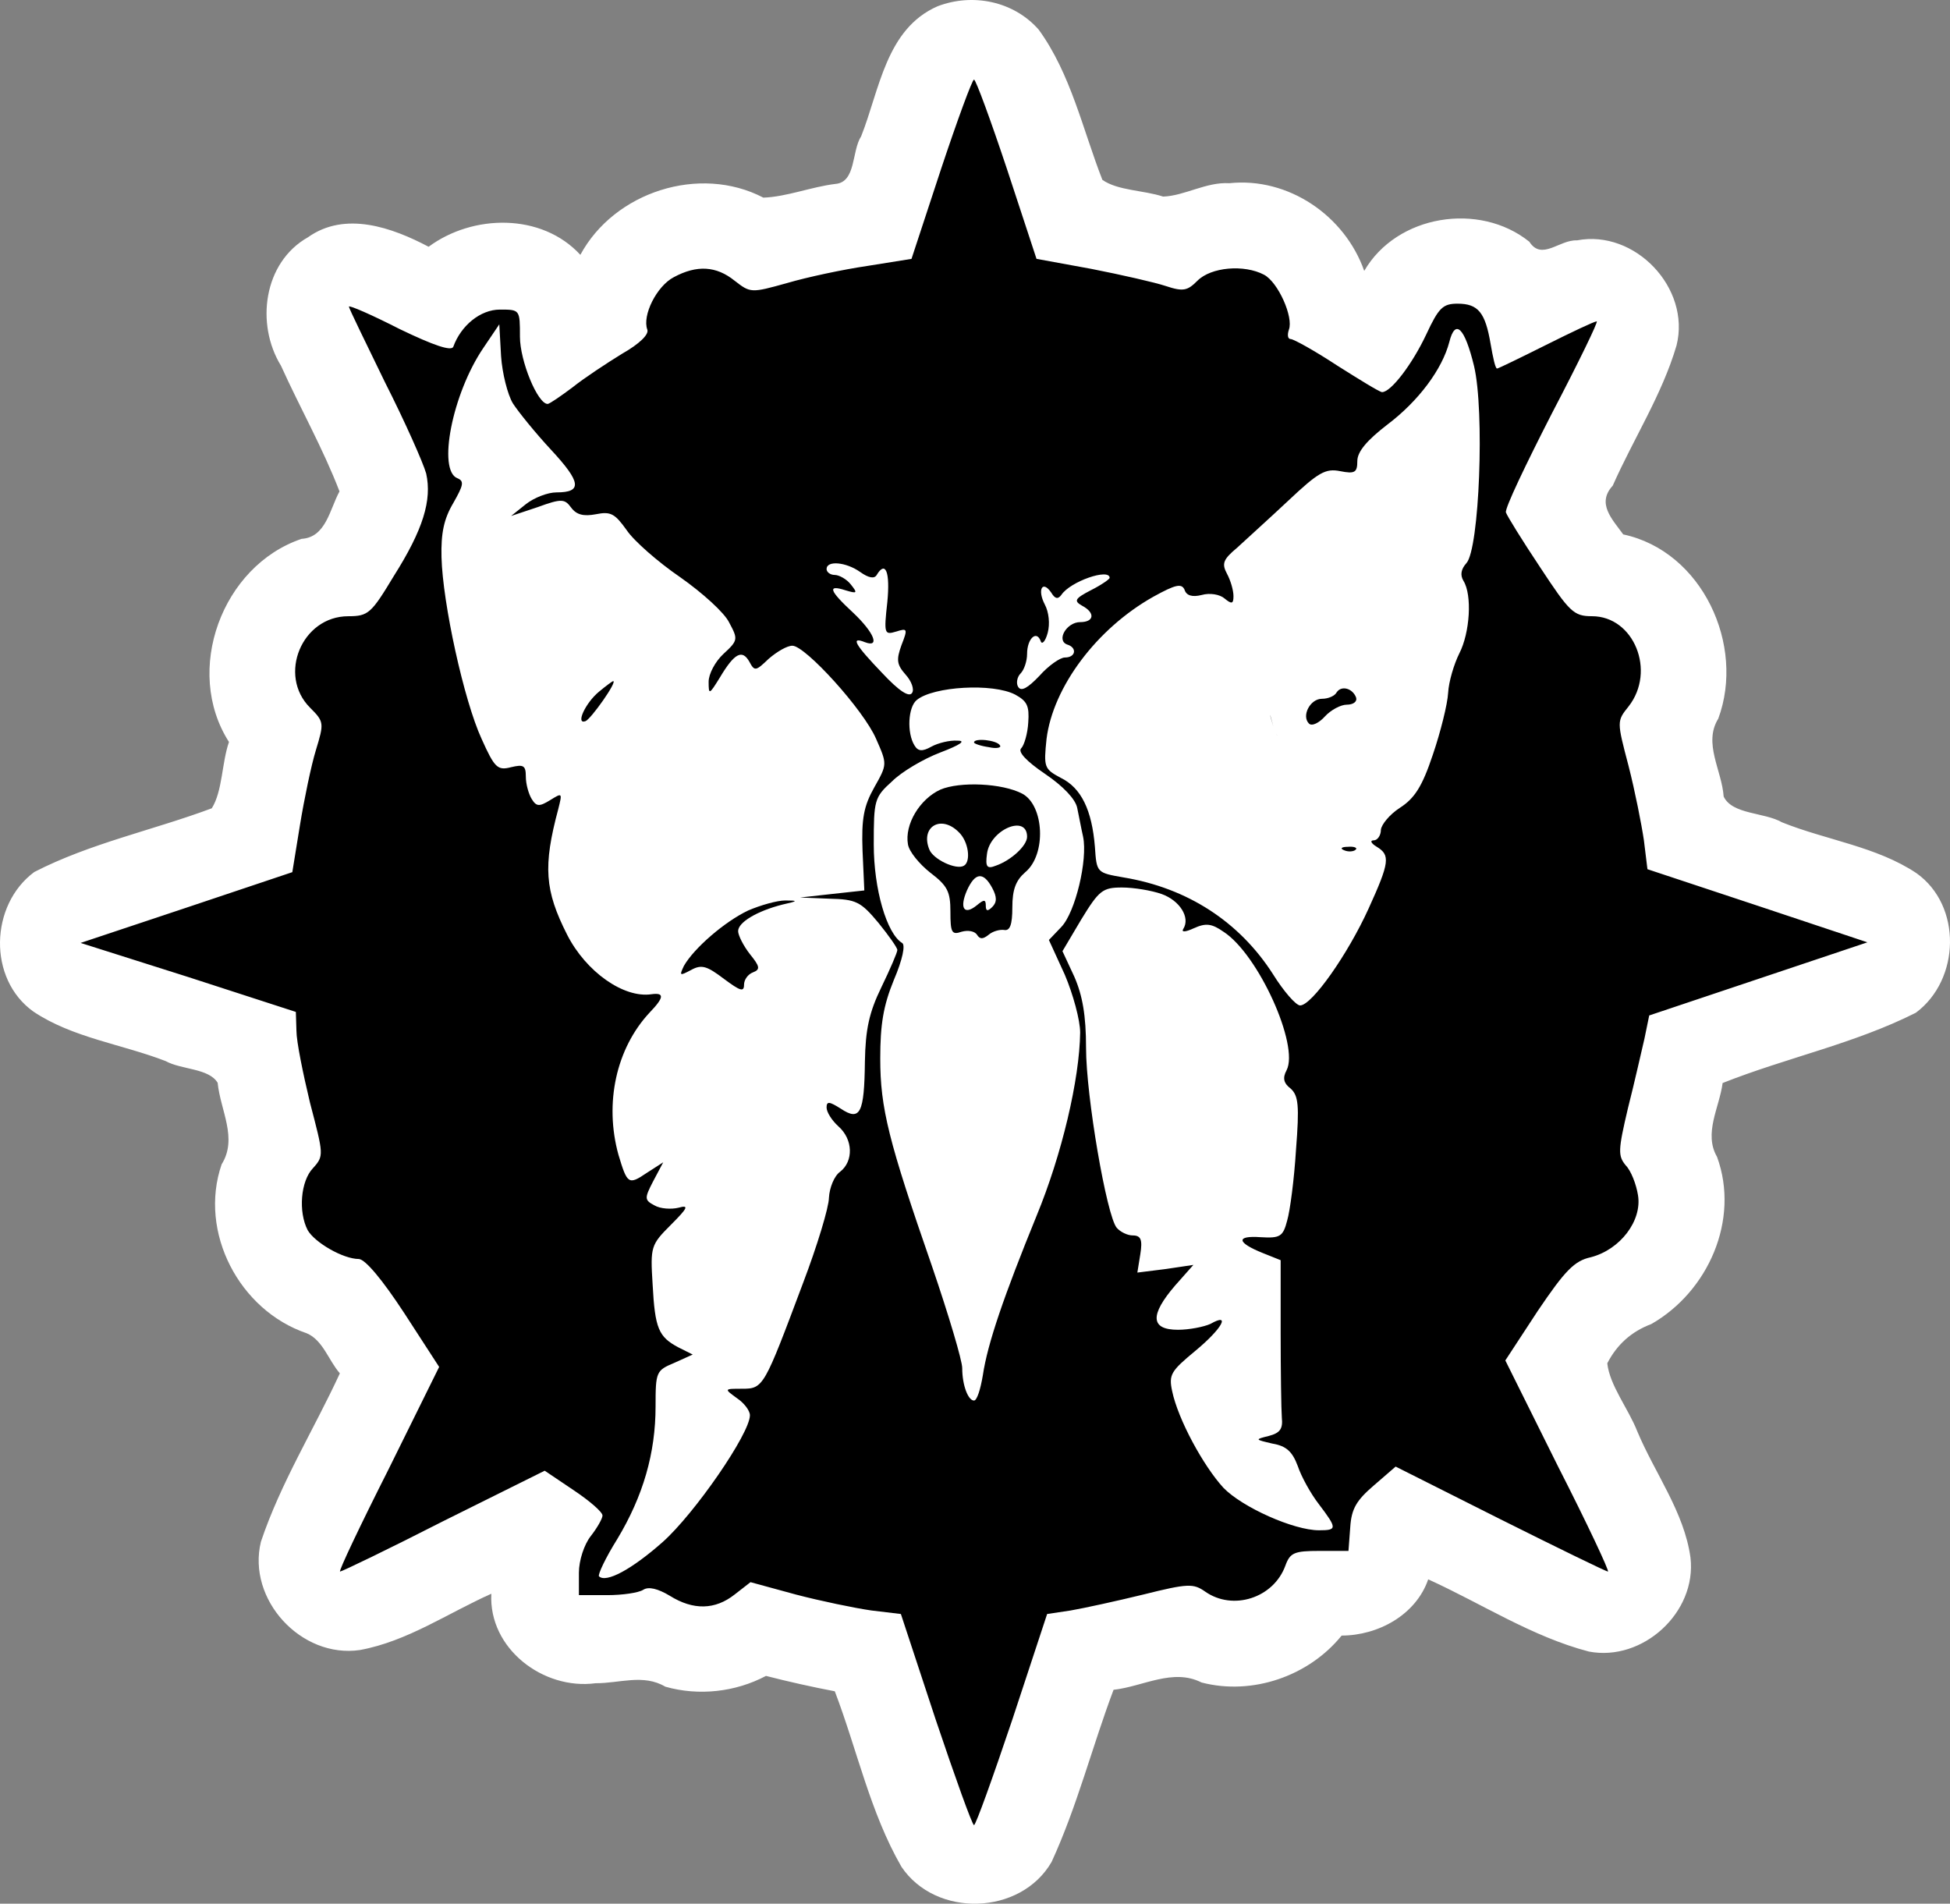 <?xml version="1.0" encoding="UTF-8" standalone="no"?>
<svg
   xmlns:dc="http://purl.org/dc/elements/1.1/"
   xmlns:cc="http://creativecommons.org/ns#"
   xmlns:rdf="http://www.w3.org/1999/02/22-rdf-syntax-ns#"
   xmlns:svg="http://www.w3.org/2000/svg"
   xmlns="http://www.w3.org/2000/svg"
   xmlns:sodipodi="http://sodipodi.sourceforge.net/DTD/sodipodi-0.dtd"
   xmlns:inkscape="http://www.inkscape.org/namespaces/inkscape"
   version="1.0"
   width="330.676pt"
   height="322.823pt"
   viewBox="0 0 330.676 322.823"
   preserveAspectRatio="xMidYMid meet"
   id="svg10342"
   sodipodi:docname="kiasyd.svg"
   inkscape:version="1.0.1 (3bc2e813f5, 2020-09-07)">
  <rect x="0" y="0" width="330.676" height="322.823" fill="#808080" stroke="none"/>
  <defs
     id="defs10346" />
  <sodipodi:namedview
     pagecolor="#ffffff"
     bordercolor="#666666"
     borderopacity="1"
     objecttolerance="10"
     gridtolerance="10"
     guidetolerance="10"
     inkscape:pageopacity="0"
     inkscape:pageshadow="2"
     inkscape:window-width="1600"
     inkscape:window-height="837"
     id="namedview10344"
     showgrid="false"
     fit-margin-top="0"
     fit-margin-left="0"
     fit-margin-right="0"
     fit-margin-bottom="0"
     inkscape:zoom="1.6262136"
     inkscape:cx="194.44781"
     inkscape:cy="215.63956"
     inkscape:window-x="-8"
     inkscape:window-y="-8"
     inkscape:window-maximized="1"
     inkscape:current-layer="svg10342" />
  <path
     id="path10927"
     style="fill:#ffffff;stroke-width:0.005"
     d="m 165.951,129.042 c -1.36,0.003 -2.723,0.097 -4.064,0.333 -1.091,0.192 -2.165,0.487 -3.194,0.899 -0.322,0.128 -0.639,0.267 -0.951,0.417 -0.355,0.171 -0.704,0.355 -1.045,0.553 -0.31,0.18 -0.614,0.37 -0.909,0.572 -0.246,0.167 -0.487,0.341 -0.723,0.523 -0.341,0.262 -0.669,0.539 -0.987,0.828 -0.284,0.261 -0.559,0.532 -0.822,0.814 -0.315,0.336 -0.614,0.687 -0.897,1.051 -0.23,0.295 -0.448,0.6 -0.655,0.911 -0.175,0.264 -0.341,0.534 -0.5,0.808 -0.198,0.346 -0.383,0.698 -0.554,1.058 -0.186,0.392 -0.355,0.792 -0.506,1.199 -0.161,0.433 -0.302,0.874 -0.423,1.32 -0.099,0.368 -0.185,0.739 -0.256,1.113 -0.079,0.416 -0.14,0.836 -0.184,1.258 -0.04,0.393 -0.066,0.788 -0.075,1.183 -0.01,0.434 -0.001,0.868 0.025,1.301 0.029,0.459 0.079,0.916 0.15,1.37 0.066,0.427 0.152,0.851 0.254,1.27 0.118,0.477 0.258,0.948 0.421,1.411 0.144,0.408 0.305,0.809 0.483,1.203 0.162,0.356 0.336,0.706 0.525,1.048 0.205,0.371 0.425,0.734 0.66,1.087 0.24,0.359 0.495,0.709 0.765,1.046 0.235,0.295 0.483,0.579 0.739,0.856 0.309,0.33 0.632,0.648 0.969,0.95 0.288,0.258 0.587,0.505 0.894,0.74 0.288,0.22 0.583,0.43 0.886,0.628 0.294,0.192 0.594,0.375 0.9,0.547 0.324,0.181 0.655,0.351 0.992,0.508 0.336,0.156 0.677,0.301 1.023,0.432 0.357,0.135 0.719,0.257 1.085,0.365 0.272,0.08 0.546,0.153 0.821,0.217 0.502,0.119 1.01,0.211 1.522,0.278 0.678,0.089 1.362,0.131 2.046,0.13 0.683,6.4e-4 1.367,-0.03 2.047,-0.101 0.863,-0.087 1.722,-0.213 2.576,-0.366 0.437,-0.079 0.87,-0.178 1.298,-0.296 0.417,-0.114 0.828,-0.248 1.234,-0.397 0.425,-0.159 0.844,-0.335 1.254,-0.531 0.42,-0.201 0.832,-0.422 1.231,-0.661 0.356,-0.213 0.704,-0.441 1.041,-0.683 0.371,-0.265 0.729,-0.548 1.074,-0.846 0.326,-0.281 0.639,-0.578 0.94,-0.886 0.316,-0.326 0.618,-0.666 0.904,-1.019 0.293,-0.362 0.57,-0.738 0.828,-1.126 0.23,-0.346 0.446,-0.7 0.646,-1.064 0.221,-0.399 0.422,-0.808 0.606,-1.225 0.173,-0.394 0.328,-0.796 0.468,-1.204 0.145,-0.43 0.272,-0.867 0.378,-1.308 0.109,-0.453 0.197,-0.911 0.263,-1.372 0.059,-0.411 0.102,-0.824 0.126,-1.238 0.028,-0.455 0.034,-0.911 0.02,-1.367 -0.013,-0.43 -0.046,-0.86 -0.095,-1.288 -0.054,-0.451 -0.127,-0.9 -0.221,-1.344 -0.096,-0.456 -0.214,-0.907 -0.352,-1.352 -0.123,-0.396 -0.262,-0.788 -0.419,-1.172 -0.17,-0.423 -0.361,-0.837 -0.569,-1.243 -0.197,-0.383 -0.411,-0.757 -0.64,-1.122 -0.243,-0.384 -0.501,-0.758 -0.777,-1.118 -0.283,-0.37 -0.583,-0.727 -0.899,-1.07 -0.28,-0.304 -0.573,-0.596 -0.878,-0.875 -0.337,-0.31 -0.688,-0.603 -1.052,-0.881 -0.342,-0.261 -0.697,-0.507 -1.06,-0.738 -0.384,-0.242 -0.778,-0.469 -1.182,-0.676 -0.415,-0.213 -0.839,-0.406 -1.272,-0.579 -0.385,-0.154 -0.777,-0.293 -1.174,-0.414 -0.436,-0.134 -0.878,-0.248 -1.324,-0.341 -0.421,-0.089 -0.847,-0.158 -1.274,-0.211 -0.451,-0.054 -0.904,-0.089 -1.358,-0.102 -0.268,-0.008 -0.536,-0.008 -0.804,-0.009 z m -20.995,-38.121 c -7.018,0.526 -12.562,6.034 -15.616,12.012 -3.32,7.1 -0.236,16.343 6.78,19.901 7.559,4.265 18.194,1.239 22.107,-6.589 2.939,-5.515 4.237,-12.669 0.565,-18.172 -2.785,-4.775 -8.361,-7.503 -13.837,-7.152 z m 29.778,-2.649 c -6.767,1.348 -12.055,7.7 -11.99,14.625 -0.112,5.294 -0.075,11.244 3.89,15.287 2.968,3.026 6.522,5.703 10.53,7.194 6.933,2.239 15.132,-1.291 18.073,-7.996 1.867,-3.312 1.506,-7.193 1.429,-10.809 0.75,-6.574 -3.599,-12.714 -9.316,-15.602 -3.805,-2.209 -8.205,-3.563 -12.616,-2.699 z m 22.274,68.905 c -7.388,1.013 -13.17,7.88 -13.205,15.289 0.043,10.005 1.502,19.991 3.709,29.733 2.147,7.443 10.412,12.334 17.956,10.537 8.008,-1.722 14.444,-9.163 14.511,-17.447 0.371,-4.796 -0.799,-9.517 -1.568,-14.187 -0.127,-8.42 -3.633,-17.633 -11.269,-21.958 -3.051,-1.78 -6.647,-2.397 -10.134,-1.968 z m 34.52,-78.151 c -8.262,0.873 -15.077,6.583 -20.109,12.805 -1.824,2.604 -2.367,5.81 -2.824,8.846 -0.997,1.251 -2.909,-0.052 -4.254,0.243 -6.407,-0.726 -13,1.742 -17.193,6.674 -4.273,4.546 -8.476,9.709 -9.233,16.133 -1.16,6.206 -1.444,13.324 2.889,18.448 2.846,2.811 5.109,6.395 8.888,8.083 3.079,1.712 6.663,1.641 10.052,1.712 6.331,1.808 10.152,8.628 17.046,9.021 7.883,1.12 15.827,-5.169 16.53,-13.108 0.434,-2.902 -0.172,-6.232 2.141,-8.514 3.258,-3.593 6.61,-7.351 7.89,-12.166 1.783,-5.292 2.279,-10.936 4.376,-16.147 1.655,-5.899 0.974,-12.132 0.98,-18.172 -0.271,-7.612 -7.209,-14.091 -14.801,-14.001 -0.791,-0.075 -1.586,0.114 -2.378,0.141 z m -15.583,44.216 c -0.816,-2.53 -0.686,-2.776 0,0 z m 0.671,1.542 c -0.105,-0.145 -0.295,-0.651 0,0 z m -35.502,5.269 c -6.136,1.135 -12.936,1.816 -17.372,6.847 -3.027,2.604 -4.286,6.716 -6.186,9.847 -6.545,3.909 -7.575,12.271 -6.56,19.19 -1.03,9.336 -2.892,19.43 0.815,28.409 4.02,8.343 15.842,11.168 23.015,5.179 7.772,-6.184 7.074,-17.094 8.395,-25.978 4.934,-4.385 10.324,-8.701 12.445,-15.256 3.393,-7.979 4.815,-18.862 -2.838,-24.917 -3.325,-2.537 -7.532,-3.789 -11.714,-3.322 z m -14.767,13.985 c -3.117,0.55 -2.61,-0.039 0,0 z m -36.515,9.916 c -8.205,1.754 -15.381,7.543 -18.211,15.517 -4.055,6.096 -9.302,13.001 -6.693,20.759 1.489,5.479 6.718,8.416 9.34,13.23 6.031,7.759 19.29,7.201 24.327,-1.338 3.068,-4.257 2.35,-9.658 2.29,-14.532 7.016,-7.427 10.264,-21.112 2.513,-29.169 -3.355,-3.817 -8.659,-5.177 -13.567,-4.468 z M 91.049,85.955 c -10.144,0.487 -16.934,11.422 -14.409,20.925 1.475,8.957 3.872,18.947 12.256,23.971 2.433,1.919 6.56,4.021 5.165,7.729 -2.289,9.871 0.139,22.055 9.543,27.388 3.667,2.201 8.208,1.914 11.664,4.498 11.696,5.238 26.348,-5.705 25.517,-18.327 4.062,-4.103 5.634,-9.771 6.189,-15.339 4.047,-9.911 -2.505,-22.876 -13.564,-23.834 -4.535,-0.981 -8.975,1.739 -12.806,3.051 -0.228,-4.484 0.639,-9.459 -2.14,-13.484 -5.722,-8.002 -14.234,-15.092 -24.247,-16.526 -1.055,-0.121 -2.109,-0.106 -3.168,-0.052 z M 158.986,1.066 c -8.758,3.837 -9.822,14.173 -12.956,22.05 -1.63,2.5 -0.83,7.798 -4.381,8.076 -4.076,0.494 -8.261,2.19 -12.203,2.322 C 118.636,27.872 104.169,32.537 98.415,43.214 91.847,36.079 80.174,36.304 72.684,41.844 66.495,38.585 58.551,35.738 52.217,40.239 c -7.532,4.255 -8.909,14.709 -4.57,21.778 3.228,7.141 7.108,13.991 9.926,21.313 -1.652,3.006 -2.281,7.794 -6.429,8.046 -13.513,4.569 -20.057,22.352 -12.315,34.444 -1.241,3.603 -1.081,8.313 -2.913,11.246 -9.98,3.726 -20.608,5.922 -30.098,10.802 -7.551,5.586 -7.911,18.15 -0.143,23.678 6.638,4.446 15.011,5.517 22.426,8.392 2.659,1.471 7.313,1.191 8.809,3.677 0.459,4.681 3.444,9.405 0.673,13.829 -3.952,11.51 3.002,24.76 14.406,28.637 2.774,1.152 3.727,4.62 5.645,6.803 -4.398,9.527 -10.05,18.594 -13.385,28.551 -2.403,9.794 6.828,19.84 16.792,18.366 8.024,-1.461 14.925,-6.264 22.279,-9.541 -0.489,9.292 8.805,16.367 17.684,15.173 4.051,0.027 8.083,-1.625 11.827,0.59 5.651,1.603 11.877,0.919 17.064,-1.831 3.862,0.989 7.754,1.861 11.67,2.61 3.778,9.889 5.984,20.534 11.294,29.748 5.825,8.699 20.214,8.277 25.465,-0.805 4.326,-9.385 6.871,-19.521 10.511,-29.195 5.01,-0.558 10.058,-3.705 14.924,-1.239 8.608,2.238 18.18,-1.071 23.755,-7.957 6.183,-0.011 12.599,-3.501 14.68,-9.535 9.042,4.108 17.598,9.726 27.246,12.245 9.13,1.753 18.312,-6.642 17.23,-15.921 -1.055,-7.732 -6.053,-14.318 -9.029,-21.438 -1.505,-3.83 -4.675,-7.767 -5.08,-11.521 1.657,-3.215 4.122,-5.397 7.465,-6.658 9.633,-5.501 15.038,-17.657 11.154,-28.335 -2.321,-3.998 0.387,-8.352 0.94,-12.537 10.805,-4.288 22.384,-6.674 32.764,-11.916 7.541,-5.6 7.874,-18.168 0.094,-23.678 -6.755,-4.508 -15.275,-5.595 -22.78,-8.611 -2.993,-1.73 -8.445,-1.296 -9.902,-4.378 -0.307,-4.459 -3.496,-9.038 -0.915,-13.201 4.612,-12.45 -2.713,-28.393 -16.113,-31.246 -1.916,-2.628 -4.542,-5.269 -1.783,-8.265 3.514,-7.946 8.371,-15.437 10.821,-23.782 2.445,-9.728 -7.051,-19.706 -16.877,-17.817 -3.005,-0.137 -5.967,3.511 -8.087,0.231 -8.467,-6.808 -22.477,-4.584 -27.997,4.946 -3.296,-9.375 -12.88,-15.924 -22.869,-14.871 -3.928,-0.239 -7.599,2.151 -11.243,2.269 -3.306,-1.092 -7.671,-0.998 -10.29,-2.833 -3.343,-8.551 -5.345,-17.97 -10.8,-25.475 C 171.886,0.184 164.935,-1.212 158.986,1.066 Z m 75.103,92.611 c -1.449,4.73 1.38,9.621 -1.033,14.113 -2.223,5.792 -2.267,12.267 -5.045,17.839 -6.01,5.23 -10.718,13.253 -8.925,21.372 -6.824,-6.182 -16.68,-13.074 -26.152,-8.694 -7.338,3.137 -10.823,12.47 -7.584,19.709 -9.37,-1.684 -17.595,7.332 -17.026,16.44 -0.217,5.283 -1.21,10.504 -2.696,15.571 -2.407,-7.393 -1.411,-15.335 0.32,-22.735 0.448,-3.407 -1.536,-6.521 -0.554,-9.839 0.031,-5.234 -3.101,-10.039 -2.32,-15.343 2.831,-2.997 4.953,1.239 7.611,2.389 8.468,4.066 19.744,-1.496 20.995,-10.946 0.941,-4.161 -0.233,-8.946 3.238,-12.277 2.325,-2.63 4.655,-6.88 8.734,-5.624 9.688,2.89 20.551,-5.325 19.901,-15.552 3.082,-2.592 5.625,-6.241 9.971,-6.319 l 0.573,-0.16 0.004,-0.002 z M 92.853,100.626 c 2.859,0.898 5.697,1.321 7.552,3.967 1.893,1.838 4.366,3.424 6.093,5.192 -3.812,9.358 3.361,21.23 13.708,21.17 4.382,0.651 8.084,-2.411 11.796,-3.846 3.032,2.003 0.878,4.711 0.342,7.427 -0.832,2.804 0.264,6.195 -2.722,7.755 -6.528,6.909 -3.904,19.551 4.811,23.24 -1.43,3.244 -1.124,7.263 -2.484,10.297 -6.064,4.338 -7.938,13.262 -4.338,19.753 -2.128,0.378 -3.708,-5.164 -5.87,-6.998 -2.721,-1.289 -3.405,-3.411 -1.521,-5.742 3.951,-4.92 8.369,-10.707 6.491,-17.435 -1.446,-7.267 -8.767,-12.137 -15.997,-11.746 -3.608,-3.686 -3.217,-8.984 -1.803,-13.516 2.041,-7.27 -2.1,-15.262 -8.657,-18.425 -1.746,-3.382 -6.779,-3.681 -6.901,-7.87 -1.214,-4.337 -2.175,-8.746 -2.865,-13.197 0.772,0.139 1.641,-0.286 2.366,-0.025 z m 82.314,1.659 c 4.887,0.63 9.291,4.016 11.11,8.595 -3.332,2.522 -7.879,-1.544 -10.083,-4.257 -0.382,-0.819 -4.001,-5.37 -1.027,-4.338 z m -30.07,7.369 c -6.488,2.093 3.23,-7.356 0.759,-2.37 -0.253,0.79 -0.506,1.58 -0.759,2.37 z m 53.506,62.258 c 3.638,-0.057 3.97,4.961 5.14,7.627 -1.284,5.253 2.493,9.933 1.318,15.109 0.83,2.026 -3.749,5.503 -3.598,2.232 -1.622,-8.199 -2.843,-16.687 -2.86,-24.967 z m -44.196,7.397 c 0.257,0.339 -0.313,-0.379 0,0 z" />
  <g
     transform="matrix(0.1,0,0,-0.1,9.17,315.498)"
     fill="#000000"
     stroke="none"
     id="g10340">
    <path
       d="m 1504,2868 -50,-152 -75,-12 c -41,-6 -102,-19 -136,-29 -61,-17 -62,-17 -89,4 -31,25 -64,27 -103,6 -29,-15 -54,-65 -45,-89 3,-8 -13,-24 -43,-41 -26,-16 -64,-41 -84,-57 -20,-15 -39,-28 -42,-28 -17,0 -47,73 -47,114 0,46 0,46 -34,46 -33,0 -66,-27 -79,-63 -3,-8 -33,2 -91,30 -47,24 -86,41 -86,38 0,-3 28,-60 61,-128 34,-67 65,-137 70,-155 10,-45 -5,-95 -55,-174 -38,-63 -43,-68 -77,-68 -79,0 -120,-100 -65,-155 24,-24 24,-26 10,-72 -8,-26 -20,-84 -27,-127 l -13,-80 -179,-60 -180,-60 183,-58 182,-59 1,-32 c 0,-18 11,-72 23,-122 23,-88 24,-90 5,-111 -21,-22 -25,-74 -9,-105 12,-21 60,-49 87,-49 11,-1 39,-34 77,-92 l 59,-91 -86,-174 c -48,-95 -85,-173 -82,-173 3,0 82,38 176,86 l 171,85 49,-33 c 27,-18 49,-37 49,-43 0,-5 -9,-21 -20,-35 -11,-14 -20,-41 -20,-62 v -38 h 48 c 26,0 53,4 61,9 9,6 25,2 45,-10 40,-25 77,-24 110,2 l 27,21 77,-21 c 42,-11 100,-23 128,-27 l 50,-6 59,-179 c 33,-98 62,-179 65,-179 3,0 32,81 65,179 l 59,179 40,6 c 23,4 78,16 123,27 76,19 85,19 105,5 47,-33 116,-11 136,44 8,22 15,25 58,25 h 49 l 3,40 c 2,32 11,46 40,71 l 37,32 177,-89 c 98,-49 180,-89 183,-89 3,0 -35,81 -85,179 l -89,179 55,84 c 46,68 62,85 90,91 50,13 87,62 80,105 -3,19 -12,42 -21,51 -13,16 -13,25 4,97 11,43 23,97 28,118 l 8,39 185,62 185,62 -186,62 -187,62 -6,49 c -4,27 -15,83 -26,126 -20,76 -20,76 0,101 47,60 9,153 -62,153 -31,0 -38,7 -88,83 -30,45 -56,87 -58,93 -2,7 34,82 78,168 45,86 79,156 76,156 -4,0 -42,-18 -86,-40 -44,-22 -81,-40 -83,-40 -3,0 -7,19 -11,42 -9,53 -21,68 -56,68 -25,0 -32,-7 -53,-52 -24,-51 -60,-98 -75,-98 -4,0 -38,21 -76,45 -38,25 -74,45 -79,45 -5,0 -6,7 -3,16 8,21 -18,80 -42,93 -34,18 -90,13 -113,-10 -17,-17 -24,-19 -54,-9 -18,6 -75,19 -126,29 l -93,17 -50,152 c -28,84 -53,152 -56,152 -3,0 -28,-68 -56,-152 z M 778,2471 c 9,-14 38,-50 65,-79 51,-55 53,-72 9,-72 -15,0 -38,-9 -52,-20 l -25,-20 45,15 c 41,15 46,14 57,-1 9,-12 21,-15 42,-11 25,5 32,1 52,-27 12,-18 53,-54 91,-80 37,-26 75,-60 83,-77 15,-28 15,-30 -10,-53 -14,-13 -25,-34 -25,-47 0,-23 1,-22 19,7 25,42 38,48 50,27 9,-17 11,-16 33,5 14,12 31,22 40,22 22,0 121,-109 142,-158 19,-43 19,-43 -3,-82 -18,-32 -22,-53 -20,-108 l 3,-67 -55,-6 -54,-6 50,-2 c 45,-1 53,-5 83,-41 17,-21 32,-42 32,-46 0,-4 -12,-32 -27,-63 -21,-43 -27,-72 -28,-126 -1,-88 -8,-102 -41,-80 -19,12 -24,13 -24,2 0,-8 9,-22 20,-32 25,-22 26,-59 3,-77 -10,-7 -18,-27 -19,-44 0,-16 -20,-82 -44,-145 -66,-176 -67,-179 -103,-179 -31,0 -31,0 -9,-16 12,-8 22,-21 22,-29 0,-31 -94,-167 -148,-215 -52,-46 -96,-70 -108,-58 -2,3 11,31 31,63 44,73 65,146 65,225 0,59 1,61 32,74 l 31,14 -24,12 c -34,18 -40,32 -44,107 -4,64 -3,67 31,101 29,29 31,34 13,29 -12,-3 -31,-2 -41,4 -17,9 -17,12 -2,41 l 17,32 -28,-18 c -31,-21 -33,-19 -48,31 -24,87 -4,180 53,241 25,26 25,34 3,31 -47,-7 -111,38 -143,101 -38,75 -41,116 -15,213 7,28 7,28 -14,15 -18,-11 -23,-11 -31,2 -5,8 -10,25 -10,38 0,19 -4,21 -25,16 -23,-6 -28,-1 -50,48 -30,65 -66,230 -68,308 -1,41 4,65 20,92 17,30 19,37 7,42 -34,13 -9,143 44,221 l 27,40 3,-54 c 2,-29 11,-65 20,-80 z m 1630,63 c 18,-76 9,-310 -13,-334 -9,-10 -11,-20 -5,-30 15,-24 11,-88 -7,-123 -9,-18 -18,-48 -19,-67 -1,-19 -13,-67 -26,-105 -18,-54 -31,-74 -56,-90 -17,-11 -31,-28 -32,-37 0,-10 -6,-18 -12,-18 -7,0 -5,-5 5,-11 23,-14 22,-26 -14,-105 -35,-77 -96,-164 -116,-164 -7,0 -28,24 -46,53 -57,89 -145,146 -253,164 -46,8 -46,8 -49,52 -5,62 -23,100 -58,117 -28,15 -29,18 -24,66 11,88 85,187 181,241 38,21 48,23 53,12 3,-10 13,-13 29,-9 14,4 31,1 39,-6 12,-10 15,-9 15,4 0,10 -5,27 -11,38 -9,17 -7,24 17,44 15,14 54,49 87,80 51,48 63,55 88,50 25,-5 29,-2 29,17 0,16 16,35 51,62 53,40 93,94 105,140 10,40 26,25 42,-41 z M 1367,2185 c 14,-10 24,-12 28,-5 15,25 23,5 18,-46 -6,-54 -5,-56 15,-50 19,6 20,5 9,-23 -9,-25 -8,-33 7,-50 10,-11 15,-25 11,-31 -5,-8 -22,3 -51,34 -46,48 -54,62 -29,52 26,-10 16,16 -20,50 -41,38 -44,48 -13,38 20,-6 21,-5 9,10 -7,9 -20,16 -27,16 -8,0 -14,5 -14,10 0,15 33,12 57,-5 z m 423,-10 c 0,-2 -14,-12 -32,-21 -27,-14 -29,-18 -15,-26 23,-12 21,-28 -3,-28 -23,0 -41,-31 -22,-38 17,-5 15,-22 -4,-22 -8,0 -28,-14 -43,-31 -20,-21 -31,-27 -36,-19 -4,6 -2,17 4,23 6,6 11,21 11,33 0,26 16,41 23,22 2,-7 8,-1 12,14 4,15 2,35 -5,48 -13,25 -4,42 11,20 6,-10 11,-12 17,-4 15,23 82,46 82,29 z m -160,-198 c 20,-11 24,-19 22,-47 -1,-19 -7,-39 -12,-44 -6,-6 9,-22 40,-43 31,-21 52,-43 55,-58 3,-14 7,-36 10,-49 8,-39 -13,-128 -37,-153 l -21,-22 27,-59 c 14,-33 26,-77 26,-98 -1,-79 -31,-207 -74,-311 -55,-135 -83,-216 -91,-270 -4,-24 -10,-43 -15,-43 -10,0 -20,26 -20,55 0,13 -23,90 -51,172 -74,213 -88,269 -88,353 0,57 5,89 23,133 15,35 20,60 14,63 -26,16 -48,91 -48,167 0,75 1,80 31,107 16,16 53,38 82,49 34,13 44,20 29,20 -13,1 -33,-4 -44,-10 -16,-9 -23,-8 -29,2 -13,21 -11,65 4,77 28,23 129,29 167,9 z m 248,-338 c 31,-11 49,-40 37,-59 -4,-6 3,-6 18,1 20,9 30,8 50,-6 59,-38 129,-193 107,-235 -7,-13 -5,-22 7,-31 13,-12 15,-28 9,-104 -3,-49 -10,-103 -15,-120 -7,-27 -12,-30 -45,-28 -42,3 -41,-9 4,-27 l 30,-12 V 896 c 0,-66 1,-132 2,-145 2,-19 -3,-26 -22,-31 -24,-6 -24,-6 6,-13 24,-4 34,-14 43,-38 6,-18 22,-47 36,-65 31,-41 31,-44 0,-44 -43,0 -130,39 -162,72 -34,37 -77,116 -87,164 -6,28 -2,34 39,68 46,38 61,66 26,46 -11,-5 -36,-10 -55,-10 -47,0 -48,25 -5,75 l 31,35 -47,-7 -48,-6 5,31 c 4,25 1,32 -13,32 -9,0 -21,6 -27,13 -17,20 -52,223 -52,305 0,55 -6,89 -20,121 l -20,43 32,54 c 30,49 36,54 69,54 20,0 50,-5 67,-11 z"
       id="path10326" />
    <path
       d="m 924,1982 c -23,-19 -40,-56 -23,-50 9,3 55,68 47,68 -1,0 -12,-8 -24,-18 z"
       id="path10328" />
    <path
       d="m 1177,1611 c -40,-19 -92,-64 -109,-94 -8,-17 -7,-17 12,-7 18,10 27,7 56,-15 27,-20 34,-23 34,-10 0,9 7,18 15,21 13,5 12,10 -5,31 -11,14 -20,32 -20,39 0,15 32,34 75,45 27,6 27,7 5,7 -14,0 -42,-8 -63,-17 z"
       id="path10330" />
    <path
       d="m 2175,1981 c -3,-6 -14,-11 -25,-11 -20,0 -35,-29 -22,-42 5,-5 17,1 27,12 10,11 27,20 37,20 11,0 18,5 16,12 -6,16 -25,21 -33,9 z"
       id="path10332" />
    <path
       d="m 2188,1713 c 7,-3 16,-2 19,1 4,3 -2,6 -13,5 -11,0 -14,-3 -6,-6 z"
       id="path10334" />
    <path
       d="m 1560,1896 c 0,-2 11,-6 25,-8 13,-3 22,-1 19,3 -5,9 -44,13 -44,5 z"
       id="path10336" />
    <path
       d="m 1503,1816 c -35,-16 -61,-59 -55,-93 2,-12 19,-33 38,-48 29,-22 34,-32 34,-66 0,-35 2,-40 19,-34 11,3 22,1 26,-5 5,-8 10,-8 20,0 7,6 19,9 26,8 10,-2 14,9 14,38 0,31 6,46 22,60 36,30 32,113 -5,133 -34,18 -106,21 -139,7 z m 31,-72 c 17,-16 21,-50 9,-57 -13,-8 -53,11 -59,28 -15,38 20,59 50,29 z m 116,-8 c 0,-15 -27,-40 -53,-49 -15,-6 -18,-2 -15,20 5,41 68,68 68,29 z m -59,-87 c 8,-15 8,-24 0,-32 -8,-8 -11,-7 -11,2 0,11 -3,11 -15,1 -22,-18 -30,-5 -17,25 14,31 28,32 43,4 z"
       id="path10338" />
  </g>
</svg>
